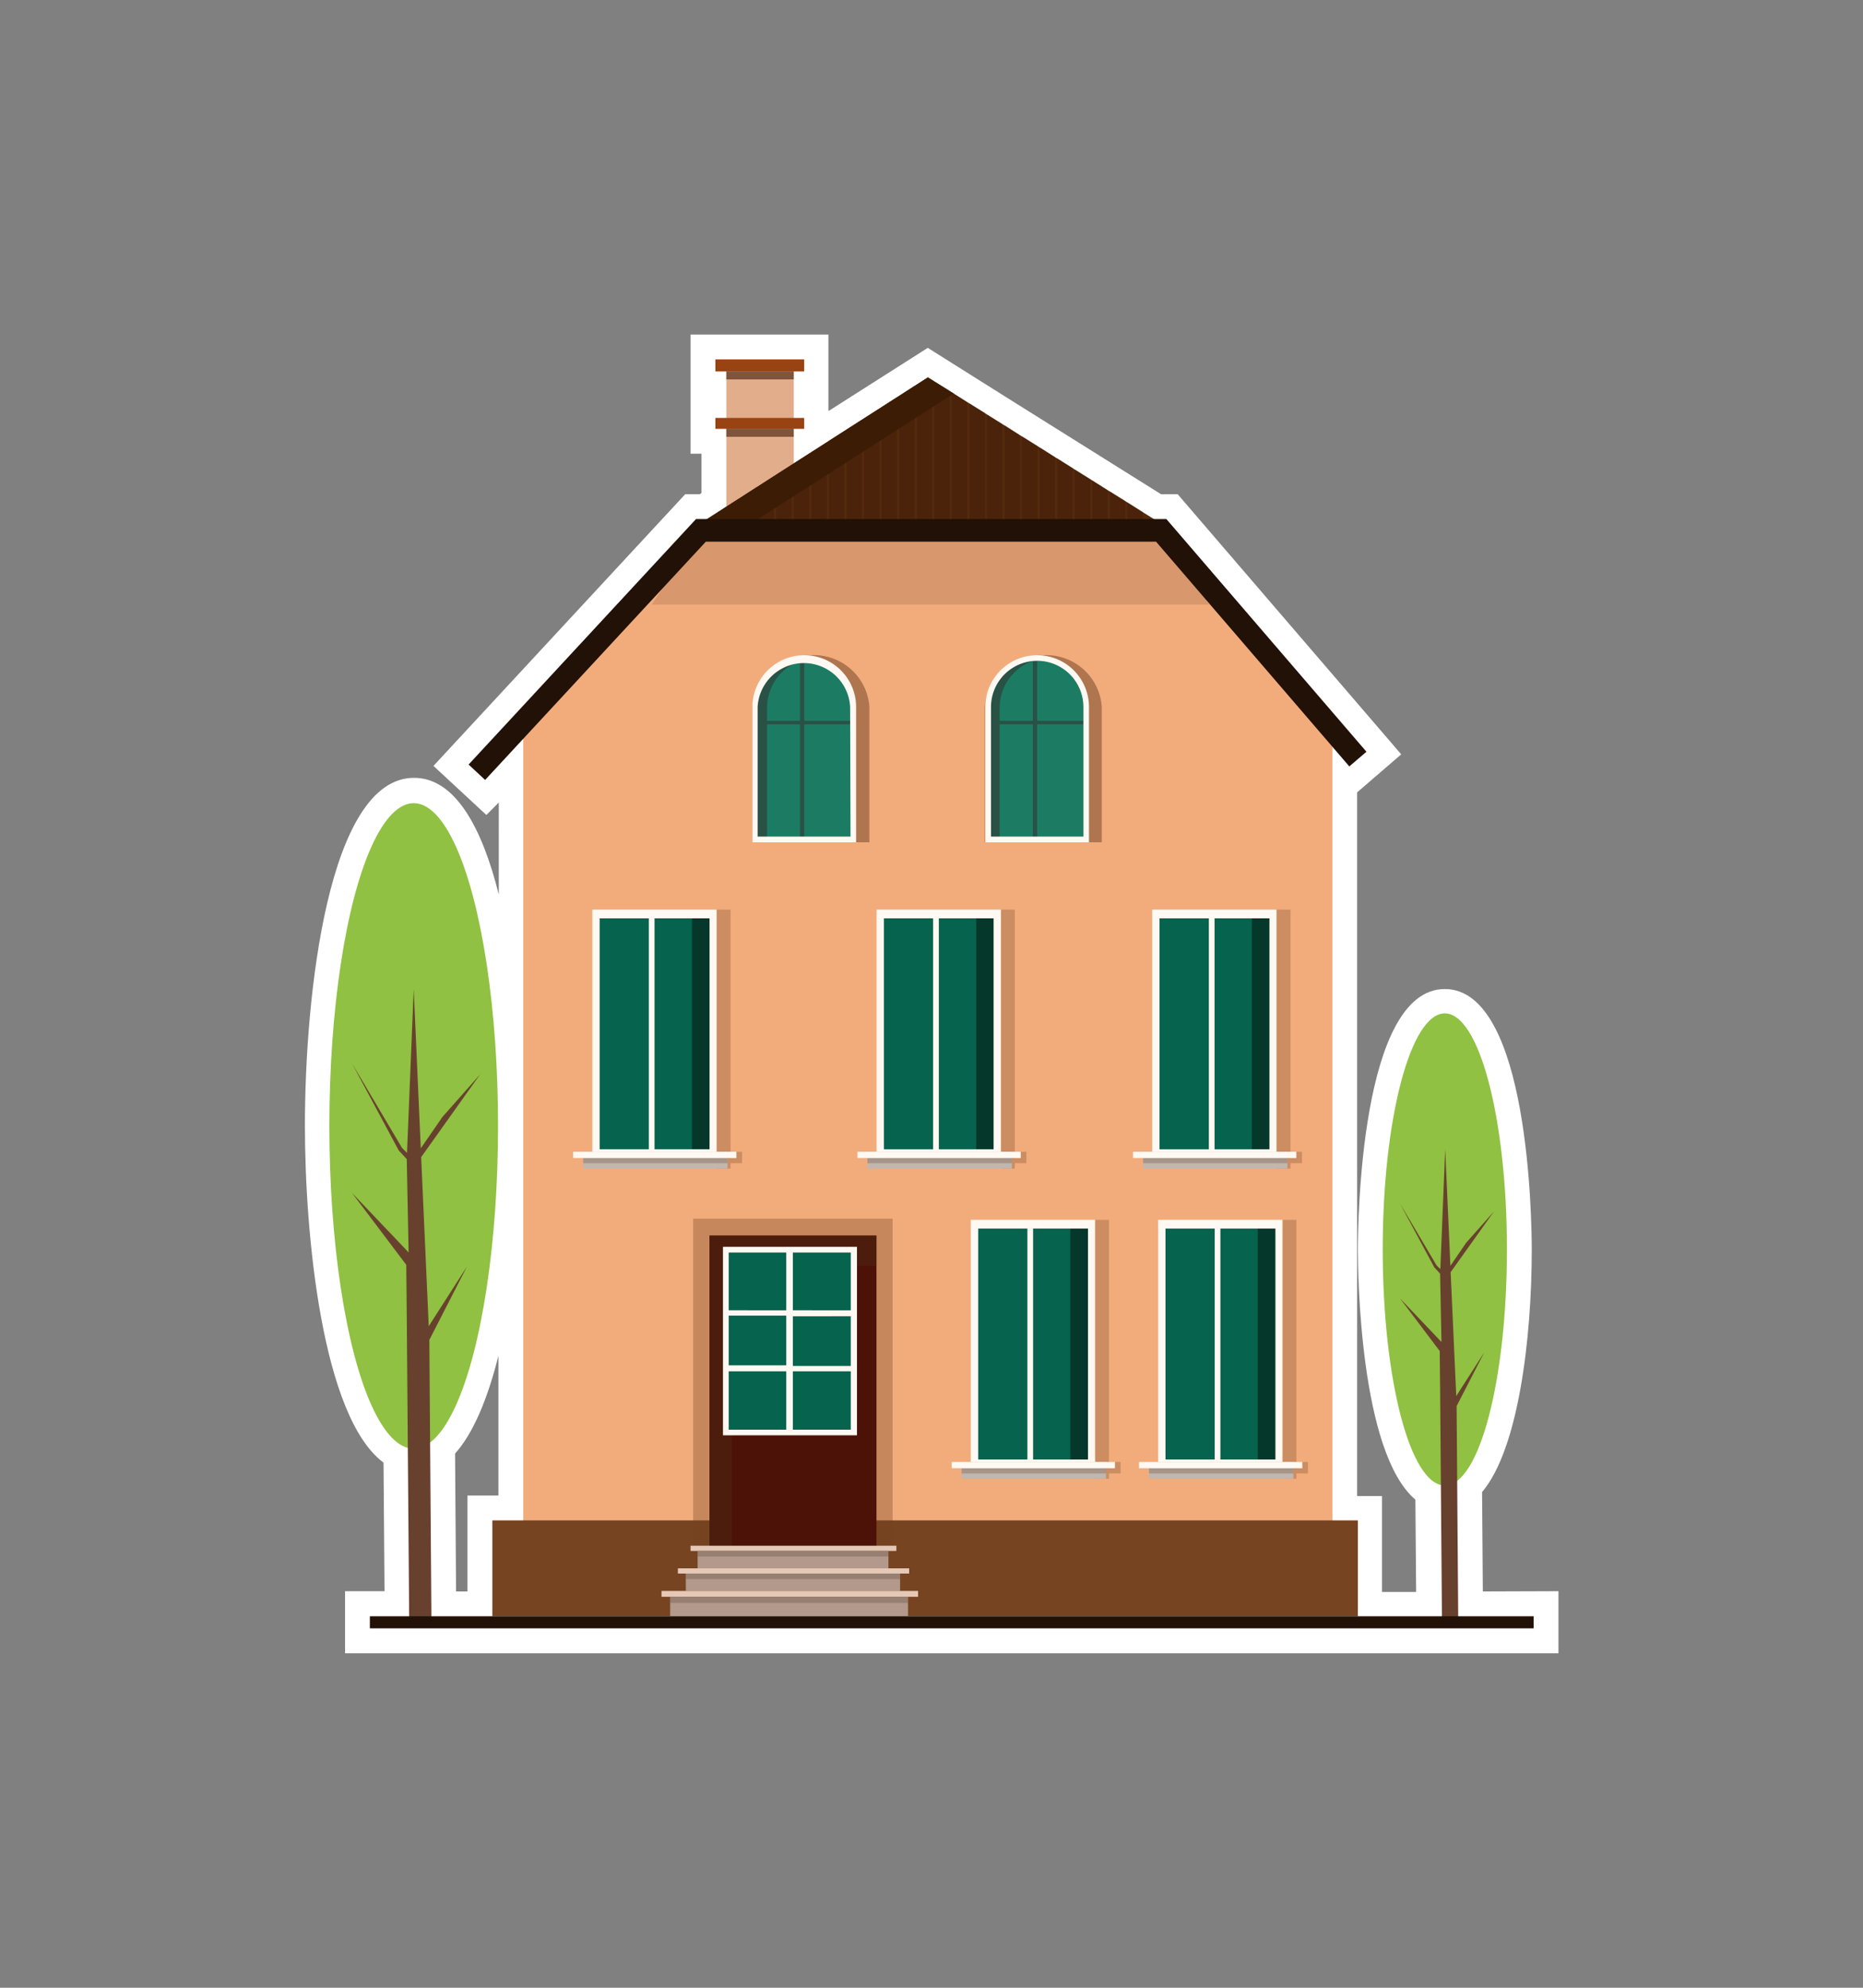 <svg id="घर" xmlns="http://www.w3.org/2000/svg" viewBox="0 0 150 160"><rect x="0" y="0" width="150" height="160" fill="#808080" stroke="none"/><defs><style>.cls-1{fill:#fff;}.cls-2{fill:#90c142;}.cls-3{fill:#68412e;}.cls-4{fill:#c45f1c;opacity:0.51;}.cls-5{fill:#994313;}.cls-20,.cls-6{fill:#3d1c05;}.cls-6{opacity:0.6;}.cls-7{fill:#f2ac7c;}.cls-21,.cls-8{fill:#742;}.cls-9{fill:#44240e;opacity:0.15;}.cls-10{fill:#06634d;}.cls-11{fill:#05382b;}.cls-12{fill:#fff9f3;}.cls-13,.cls-15{fill:#4c250b;}.cls-13{opacity:0.23;}.cls-14{fill:#c1b7ae;}.cls-15,.cls-23{opacity:0.4;}.cls-16{fill:#1c7c63;}.cls-17{fill:#2a5146;}.cls-18{fill:#542a0e;}.cls-19{fill:#381904;}.cls-19,.cls-21{opacity:0.35;}.cls-22{fill:#4c1207;}.cls-23{fill:#4c2d18;}.cls-24{fill:#e5c8b5;}.cls-25{fill:#b2998b;}.cls-26{fill:#60493e;opacity:0.32;}.cls-27{fill:#211106;}</style></defs><path class="cls-1" d="M119.39,128.1l-.06-8c2.94-3.47,4-12.43,4-19.49,0-2.16-.19-21-7-21s-7,18.88-7,21c0,1.79.14,16.3,4.63,20.1l.06,7.43h-2.75v-7.72h-2V63.78l3.55-3.06-18-20.94H93.48L80.85,31.87h0L74.7,28l-8,5.09V26.93H55.6v9.59h.88v3.17l-.15.09H55.17L34.9,61.65l4.26,3.95,1-1V72c-1.34-5.35-3.5-9.39-6.82-9.39-6.94,0-8.79,17.59-8.79,28,0,8.76,1.38,23.44,6.33,27.12l.08,10.35H27.78v5h97.7v-5Zm-79.26-7.72H37.64v7.72h-.92L36.64,117c1.47-1.63,2.63-4.43,3.49-7.87Z"/><path class="cls-2" d="M121.33,100.57c0,10.51-2.22,19-5,19s-5-8.52-5-19,2.23-19,5-19S121.33,90.05,121.33,100.57Z"/><polygon class="cls-3" points="117.25 112.37 116.8 102.4 120.29 97.51 118.05 100.03 116.78 101.89 116.36 92.49 115.97 102.15 115.67 101.86 112.72 96.87 115.47 101.99 115.47 102 115.49 102.02 115.95 102.52 116.06 108.02 112.72 104.51 115.92 108.75 115.95 111.66 116.1 130.42 117.41 130.44 117.28 113.18 119.51 108.85 117.25 112.37"/><ellipse class="cls-2" cx="33.31" cy="90.63" rx="6.79" ry="25.98"/><polygon class="cls-3" points="34.52 106.75 33.91 93.14 38.67 86.46 35.62 89.91 33.88 92.43 33.31 79.61 32.77 92.8 32.37 92.4 28.34 85.59 32.09 92.58 32.1 92.6 32.11 92.61 32.75 93.3 32.9 100.81 28.34 96.02 32.71 101.81 32.75 105.78 32.95 130.94 34.74 130.96 34.57 107.85 37.6 101.94 34.52 106.75"/><rect class="cls-4" x="58.48" y="29.9" width="5.43" height="10.88"/><rect class="cls-5" x="57.6" y="28.93" width="7.15" height="0.97"/><rect class="cls-5" x="57.6" y="33.64" width="7.15" height="0.88"/><rect class="cls-6" x="58.48" y="29.9" width="5.43" height="0.64"/><rect class="cls-6" x="58.48" y="34.52" width="5.43" height="0.64"/><polygon class="cls-7" points="107.28 58.83 107.28 129.04 42.13 129.04 42.13 58.5 56.44 42.69 93.67 42.69 107.28 58.83"/><rect class="cls-8" x="39.64" y="122.38" width="69.69" height="7.72"/><polygon class="cls-9" points="97.36 48.67 52.47 48.67 56.44 42.69 93.67 42.69 97.36 48.67"/><rect class="cls-10" x="47.98" y="73.57" width="9.44" height="19.29"/><rect class="cls-11" x="55.71" y="73.57" width="1.71" height="19.29"/><rect class="cls-12" x="52.24" y="73.81" width="0.46" height="19.05"/><path class="cls-12" d="M47.69,73.22v20h10v-20Zm9.44,19.29H48.28V73.92h8.85Z"/><polygon class="cls-13" points="59.29 92.71 59.29 93.21 58.82 93.21 58.82 73.22 57.72 73.22 57.72 93.21 57.72 93.63 57.72 94.06 58.82 94.06 58.82 93.63 59.75 93.63 59.75 93.58 59.75 93.21 59.75 92.71 59.29 92.71"/><rect class="cls-14" x="46.95" y="92.71" width="11.63" height="1.35"/><rect class="cls-13" x="46.95" y="93.21" width="11.63" height="0.42"/><rect class="cls-12" x="46.15" y="92.71" width="13.14" height="0.5"/><rect class="cls-10" x="70.87" y="73.57" width="9.44" height="19.29"/><rect class="cls-11" x="78.6" y="73.57" width="1.71" height="19.29"/><rect class="cls-12" x="75.13" y="73.81" width="0.46" height="19.05"/><path class="cls-12" d="M70.58,73.22v20h10v-20ZM80,92.51H71.17V73.92H80Z"/><polygon class="cls-13" points="82.18 92.71 82.18 93.21 81.71 93.21 81.71 73.22 80.61 73.22 80.61 93.21 80.61 93.63 80.61 94.06 81.71 94.06 81.71 93.63 82.64 93.63 82.64 93.58 82.64 93.21 82.64 92.71 82.18 92.71"/><rect class="cls-14" x="69.84" y="92.71" width="11.63" height="1.35"/><rect class="cls-13" x="69.84" y="93.21" width="11.63" height="0.42"/><rect class="cls-12" x="69.04" y="92.71" width="13.14" height="0.5"/><rect class="cls-10" x="78.46" y="98.54" width="9.44" height="19.28"/><rect class="cls-11" x="86.18" y="98.54" width="1.71" height="19.28"/><rect class="cls-12" x="82.72" y="98.78" width="0.46" height="19.05"/><path class="cls-12" d="M78.16,98.19v20h10v-20Zm9.44,19.29H78.76V98.89H87.6Z"/><polygon class="cls-13" points="89.77 117.68 89.77 118.18 89.29 118.18 89.29 98.19 88.2 98.19 88.2 118.18 88.2 118.6 88.2 119.03 89.29 119.03 89.29 118.6 90.23 118.6 90.23 118.55 90.23 118.18 90.23 117.68 89.77 117.68"/><rect class="cls-14" x="77.42" y="117.68" width="11.63" height="1.35"/><rect class="cls-13" x="77.42" y="118.18" width="11.63" height="0.42"/><rect class="cls-12" x="76.63" y="117.68" width="13.14" height="0.5"/><rect class="cls-10" x="93.54" y="98.54" width="9.44" height="19.28"/><rect class="cls-11" x="101.27" y="98.54" width="1.71" height="19.28"/><rect class="cls-12" x="97.8" y="98.78" width="0.46" height="19.05"/><path class="cls-12" d="M93.25,98.19v20h10v-20Zm9.44,19.29H93.84V98.89h8.85Z"/><polygon class="cls-13" points="104.85 117.68 104.85 118.18 104.38 118.18 104.38 98.19 103.28 98.19 103.28 118.18 103.28 118.6 103.28 119.03 104.38 119.03 104.38 118.6 105.31 118.6 105.31 118.55 105.31 118.18 105.31 117.68 104.85 117.68"/><rect class="cls-14" x="92.51" y="117.68" width="11.63" height="1.35"/><rect class="cls-13" x="92.51" y="118.18" width="11.63" height="0.42"/><rect class="cls-12" x="91.71" y="117.68" width="13.14" height="0.5"/><rect class="cls-10" x="93.07" y="73.57" width="9.44" height="19.29"/><rect class="cls-11" x="100.79" y="73.57" width="1.71" height="19.29"/><rect class="cls-12" x="97.33" y="73.81" width="0.46" height="19.05"/><path class="cls-12" d="M92.77,73.22v20h10v-20Zm9.44,19.29H93.36V73.92h8.85Z"/><polygon class="cls-13" points="104.37 92.71 104.37 93.21 103.9 93.21 103.9 73.22 102.8 73.22 102.8 93.21 102.8 93.63 102.8 94.06 103.9 94.06 103.9 93.63 104.83 93.63 104.83 93.58 104.83 93.21 104.83 92.71 104.37 92.71"/><rect class="cls-14" x="92.03" y="92.71" width="11.63" height="1.35"/><rect class="cls-13" x="92.03" y="93.21" width="11.63" height="0.42"/><rect class="cls-12" x="91.23" y="92.71" width="13.14" height="0.5"/><path class="cls-15" d="M65.29,52.74a4.47,4.47,0,0,0-4.71,4.17V67.8H70V56.91A4.47,4.47,0,0,0,65.29,52.74Z"/><path class="cls-16" d="M60.81,67.57V56.91a3.95,3.95,0,1,1,7.9,0V67.57Z"/><path class="cls-16" d="M60.81,67.57V56.91a3.95,3.95,0,1,1,7.9,0V67.57Z"/><path class="cls-17" d="M65.27,53a4.38,4.38,0,0,0-.51,0,4,4,0,0,0-4,3.95V67.57h1V56.91A4,4,0,0,1,65.27,53Z"/><polygon class="cls-17" points="68.51 58.02 64.76 58.02 64.76 53.19 64.41 53.19 64.41 58.02 60.84 58.02 60.84 58.3 64.41 58.3 64.41 67.57 64.76 67.57 64.76 58.3 68.51 58.3 68.51 58.02"/><path class="cls-12" d="M64.76,52.74a4.18,4.18,0,0,0-4.18,4.17V67.8h8.35V56.91A4.17,4.17,0,0,0,64.76,52.74Zm3.72,14.6H61V56.91a3.73,3.73,0,0,1,7.45,0Z"/><path class="cls-15" d="M84,52.74a4.47,4.47,0,0,0-4.71,4.17V67.8h9.42V56.91A4.47,4.47,0,0,0,84,52.74Z"/><path class="cls-16" d="M79.56,67.57V56.91a3.95,3.95,0,1,1,7.9,0V67.57Z"/><path class="cls-16" d="M79.56,67.57V56.91a3.95,3.95,0,1,1,7.9,0V67.57Z"/><path class="cls-17" d="M84,53a4.38,4.38,0,0,0-.51,0,4,4,0,0,0-4,3.95V67.57h1V56.91A4,4,0,0,1,84,53Z"/><polygon class="cls-17" points="87.26 58.02 83.51 58.02 83.51 53.19 83.16 53.19 83.16 58.02 79.6 58.02 79.6 58.3 83.16 58.3 83.16 67.57 83.51 67.57 83.51 58.3 87.26 58.3 87.26 58.02"/><path class="cls-12" d="M83.51,52.74a4.18,4.18,0,0,0-4.18,4.17V67.8h8.35V56.91A4.17,4.17,0,0,0,83.51,52.74Zm3.72,14.6H79.79V56.91a3.72,3.72,0,0,1,7.44,0Z"/><polygon class="cls-18" points="93.27 42.01 56.57 42.01 58.25 40.93 59.5 40.13 59.66 40.03 60.91 39.22 61.08 39.12 62.33 38.31 62.49 38.21 63.74 37.41 63.91 37.3 65.16 36.5 65.32 36.4 66.57 35.6 66.73 35.49 67.98 34.69 68.15 34.58 69.4 33.78 69.56 33.68 70.81 32.88 70.98 32.77 72.23 31.97 72.39 31.87 73.64 31.06 73.81 30.96 74.71 30.38 75.05 30.59 75.22 30.7 76.47 31.48 76.63 31.58 77.88 32.37 78.05 32.47 79.3 33.25 79.46 33.36 80.71 34.14 80.88 34.24 82.12 35.03 82.29 35.13 83.54 35.91 83.7 36.01 84.95 36.8 85.12 36.9 86.36 37.68 86.53 37.79 87.78 38.57 87.94 38.67 89.19 39.46 89.36 39.56 90.61 40.34 90.77 40.44 92.02 41.23 93.27 42.01"/><polygon class="cls-19" points="59.5 40.13 59.5 42.01 58.25 42.01 58.25 40.93 59.5 40.13"/><polygon class="cls-19" points="60.91 39.22 60.91 42.01 59.66 42.01 59.66 40.03 60.91 39.22"/><polygon class="cls-19" points="62.33 38.31 62.33 42.01 61.08 42.01 61.08 39.12 62.33 38.31"/><polygon class="cls-19" points="63.74 37.41 63.74 42.01 62.49 42.01 62.49 38.21 63.74 37.41"/><polygon class="cls-19" points="65.16 36.5 65.16 42.01 63.91 42.01 63.91 37.3 65.16 36.5"/><polygon class="cls-19" points="66.57 35.6 66.57 42.01 65.32 42.01 65.32 36.4 66.57 35.6"/><polygon class="cls-19" points="67.98 34.69 67.98 42.01 66.73 42.01 66.73 35.49 67.98 34.69"/><polygon class="cls-19" points="69.4 33.78 69.4 42.01 68.15 42.01 68.15 34.58 69.4 33.78"/><polygon class="cls-19" points="70.81 32.88 70.81 42.01 69.56 42.01 69.56 33.68 70.81 32.88"/><polygon class="cls-19" points="72.23 31.97 72.23 42.01 70.98 42.01 70.98 32.77 72.23 31.97"/><polygon class="cls-19" points="73.64 31.06 73.64 42.01 72.39 42.01 72.39 31.87 73.64 31.06"/><polygon class="cls-19" points="75.05 30.59 75.05 42.01 73.81 42.01 73.81 30.96 74.71 30.38 75.05 30.59"/><polygon class="cls-19" points="76.47 31.48 76.47 42.01 75.22 42.01 75.22 30.7 76.47 31.48"/><polygon class="cls-19" points="77.88 32.37 77.88 42.01 76.63 42.01 76.63 31.58 77.88 32.37"/><polygon class="cls-19" points="79.3 33.25 79.3 42.01 78.05 42.01 78.05 32.47 79.3 33.25"/><polygon class="cls-19" points="80.71 34.14 80.71 42.01 79.46 42.01 79.46 33.36 80.71 34.14"/><polygon class="cls-19" points="82.12 35.03 82.12 42.01 80.88 42.01 80.88 34.24 82.12 35.03"/><polygon class="cls-19" points="83.54 35.91 83.54 42.01 82.29 42.01 82.29 35.13 83.54 35.91"/><polygon class="cls-19" points="84.95 36.8 84.95 42.01 83.7 42.01 83.7 36.01 84.95 36.8"/><polygon class="cls-19" points="86.36 37.68 86.36 42.01 85.12 42.01 85.12 36.9 86.36 37.68"/><polygon class="cls-19" points="87.78 38.57 87.78 42.01 86.53 42.01 86.53 37.79 87.78 38.57"/><polygon class="cls-19" points="89.19 39.46 89.19 42.01 87.94 42.01 87.94 38.67 89.19 39.46"/><polygon class="cls-19" points="90.61 40.34 90.61 42.01 89.36 42.01 89.36 39.56 90.61 40.34"/><polygon class="cls-19" points="92.02 41.23 92.02 42.01 90.77 42.01 90.77 40.44 92.02 41.23"/><polygon class="cls-20" points="74.71 30.38 56.57 42.01 60.68 42.01 76.79 31.68 74.71 30.38"/><rect class="cls-21" x="55.81" y="98.09" width="16.06" height="26.5"/><rect class="cls-22" x="57.12" y="99.45" width="13.45" height="25.14"/><polygon class="cls-23" points="70.57 99.45 57.12 99.45 57.12 101.89 57.12 124.59 58.93 124.59 58.93 101.89 70.57 101.89 70.57 99.45"/><rect class="cls-24" x="55.6" y="124.42" width="16.57" height="0.42"/><rect class="cls-25" x="56.17" y="124.84" width="15.36" height="1.4"/><rect class="cls-26" x="56.17" y="124.84" width="15.36" height="0.45"/><rect class="cls-24" x="54.58" y="126.24" width="18.62" height="0.42"/><rect class="cls-25" x="55.22" y="126.66" width="17.25" height="1.4"/><rect class="cls-26" x="55.22" y="126.66" width="17.25" height="0.45"/><rect class="cls-24" x="53.26" y="128.06" width="20.66" height="0.47"/><rect class="cls-25" x="53.96" y="128.52" width="19.15" height="1.58"/><rect class="cls-26" x="53.96" y="128.52" width="19.15" height="0.51"/><rect class="cls-10" x="58.44" y="100.59" width="10.29" height="14.72"/><path class="cls-12" d="M58.21,100.36v15.17H69V100.36Zm10.29,5.11H63.84v-4.65H68.5Zm-4.66.48H68.5v4H63.84Zm-.54-5.13v4.65H58.67v-4.65Zm0,9.08H58.67v-4H63.3Zm-4.63.48H63.3v4.7H58.67Zm5.17,4.7v-4.7H68.5v4.7Z"/><polygon class="cls-27" points="39.06 62.78 37.73 61.54 56.04 41.78 93.91 41.78 110.02 60.51 108.64 61.69 93.08 43.6 56.83 43.6 39.06 62.78"/><rect class="cls-27" x="29.78" y="130.1" width="93.7" height="0.97"/></svg>